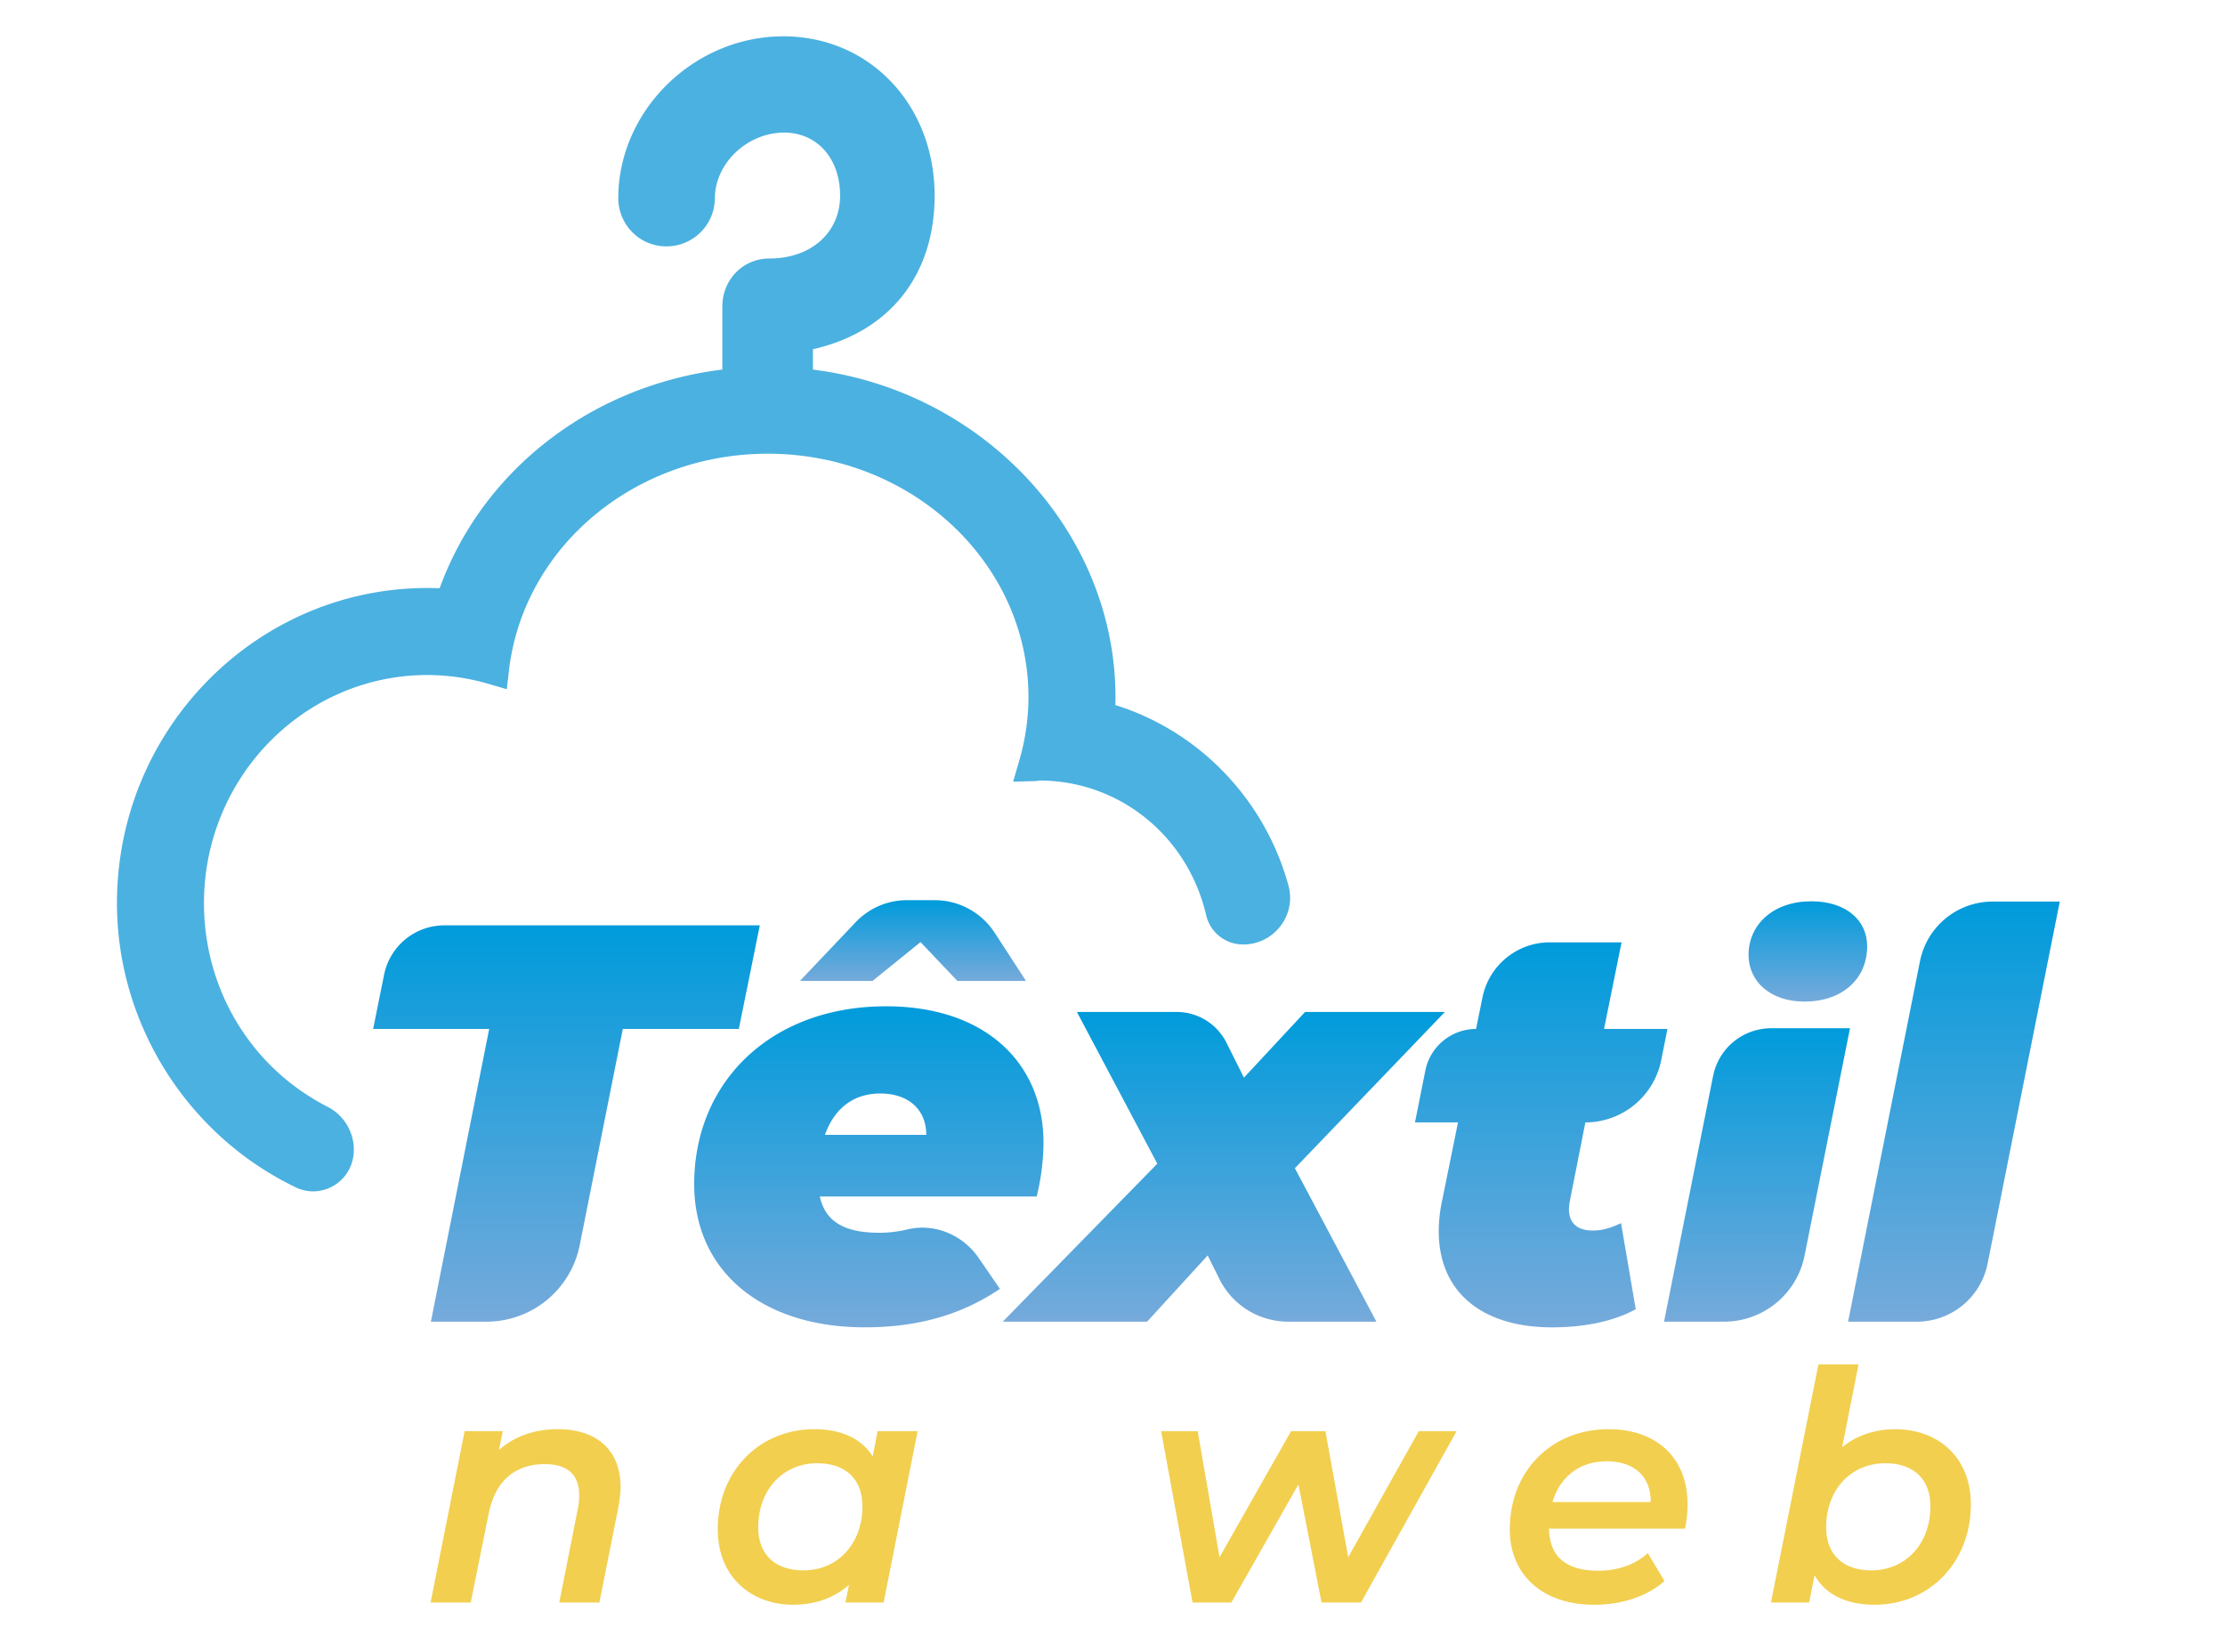 <svg id="Camada_1" data-name="Camada 1" xmlns="http://www.w3.org/2000/svg" xmlns:xlink="http://www.w3.org/1999/xlink" viewBox="0 0 2602.24 1932.39"><defs><style>.cls-1{fill:#f2cf4f;}.cls-2{fill:url(#linear-gradient);}.cls-3{fill:url(#linear-gradient-2);}.cls-4{fill:url(#linear-gradient-3);}.cls-5{fill:url(#linear-gradient-4);}.cls-6{fill:url(#linear-gradient-5);}.cls-7{fill:url(#linear-gradient-6);}.cls-8{fill:url(#linear-gradient-7);}.cls-9{fill:url(#linear-gradient-8);}.cls-10{fill:#4bb1e0;}</style><linearGradient id="linear-gradient" x1="662.5" y1="1545.6" x2="662.5" y2="1082.12" gradientUnits="userSpaceOnUse"><stop offset="0" stop-color="#76aadb"/><stop offset="1" stop-color="#009bdb"/></linearGradient><linearGradient id="linear-gradient-2" x1="1067.72" y1="1147.14" x2="1067.72" y2="1052.7" xlink:href="#linear-gradient"/><linearGradient id="linear-gradient-3" x1="1016.12" y1="1552.22" x2="1016.12" y2="1176.8" xlink:href="#linear-gradient"/><linearGradient id="linear-gradient-4" x1="1431.32" y1="1545.6" x2="1431.32" y2="1183.42" xlink:href="#linear-gradient"/><linearGradient id="linear-gradient-5" x1="1802.49" y1="1552.22" x2="1802.49" y2="1101.98" xlink:href="#linear-gradient"/><linearGradient id="linear-gradient-6" x1="2114.38" y1="1171.29" x2="2114.38" y2="1054" xlink:href="#linear-gradient"/><linearGradient id="linear-gradient-7" x1="2054.96" y1="1545.6" x2="2054.96" y2="1202.46" xlink:href="#linear-gradient"/><linearGradient id="linear-gradient-8" x1="2285.22" y1="1545.6" x2="2285.22" y2="1054.31" xlink:href="#linear-gradient"/></defs><title>tnw_vetor</title><path class="cls-1" d="M725.78,1738.92c0,7.5-1.13,15.39-2.62,24L701,1874H654.1l21.77-110a78.5,78.5,0,0,0,1.5-15.39c0-23.27-12.76-36.4-40.16-36.4-34.14,0-57.79,18.76-65.67,57.79l-21,104H503.62l39.78-200.39h44.65l-4.5,22.13c18.39-16.51,42.41-24.39,69.05-24.39C696.88,1671.37,725.78,1695,725.78,1738.92Z"/><path class="cls-1" d="M1970.69,1787.7H1811.57c.75,31.9,19.14,49.16,57.8,49.16,22.88,0,43.9-7.5,57.78-20.63l19.52,32.64c-21,18.77-51.42,27.78-82.18,27.78-60.43,0-98.7-34.9-98.7-88.19,0-67.93,48.41-117.09,115.58-117.09,55.54,0,92.32,33,92.32,87.82A136.06,136.06,0,0,1,1970.69,1787.7Zm-155-31.14h114.85c.37-30.77-20.27-47.66-51.42-47.66C1847.22,1708.9,1824.33,1727.29,1815.69,1756.56Z"/><path class="cls-1" d="M2305,1759.19c0,68.29-48.79,117.46-112.57,117.46-32.66,0-57.43-11.64-70.19-34.53l-6.37,31.9h-44.66l55.54-278.45h46.9l-19.14,96.82c16.51-13.51,37.53-21,62.31-21C2266,1671.37,2305,1703.64,2305,1759.19Zm-47.28,2.25c0-31.15-19.14-50.29-52.92-50.29-39.78,0-69.05,30.77-69.05,75,0,31.16,19.14,50.29,52.92,50.29C2228.43,1836.49,2257.7,1805.72,2257.7,1761.44Z"/><path class="cls-1" d="M1073.22,1673.63,1033.44,1874H988.78l4.13-20.64c-16.89,15-39,23.27-65.3,23.27-49.16,0-88.18-32.66-88.18-88.19,0-68.3,48.78-117.09,113-117.09,31.15,0,54.79,10.51,68.3,31.9l5.63-29.64Zm-64.55,87.81c0-31.15-19.14-50.29-52.91-50.29-39.78,0-69,30.77-69,75,0,31.16,19.13,50.29,52.91,50.29C979.4,1836.49,1008.67,1805.72,1008.67,1761.44Z"/><path class="cls-1" d="M1703.57,1673.63,1591.74,1874h-46.16l-27-138.1L1440.13,1874h-45.41L1358,1673.63h42.78l25.51,147.47,83.7-147.47h40.15l26.64,147.47,82.56-147.47Z"/><path class="cls-2" d="M888.62,1082.12H519.82a72,72,0,0,0-70.61,57.75l-12.82,63.41H572.13l-68.2,342.32H569a111.15,111.15,0,0,0,109-89.43l50.38-252.89H864.12Z"/><path class="cls-3" d="M1093.15,1052.7h-32.49a82.53,82.53,0,0,0-59.85,25.7l-65.31,68.74h85l56.08-45.45,43.09,45.45h80.28l-36.65-56.37A83.67,83.67,0,0,0,1093.15,1052.7Z"/><path class="cls-4" d="M1061,1437.78a140,140,0,0,1-32.65,3.86c-39.06,0-62.9-11.91-69.52-42.37h253.59a267.66,267.66,0,0,0,8-62.9c0-93.36-68.2-159.57-184.07-159.57-135.08,0-224.46,88.72-224.46,207.9,0,102.63,80.12,167.52,199.3,167.52,54.95,0,108.59-11.26,158.24-45L1144.55,1471C1126,1444,1092.86,1430.12,1061,1437.78Zm-31.32-159c31.78,0,53.63,17.88,53.63,48.34H964.81C974.74,1299.29,995.26,1278.76,1029.7,1278.76Z"/><path class="cls-5" d="M1689.88,1183.42H1526.34l-71.51,76.8-20.4-40.79a65.12,65.12,0,0,0-58.25-36H1259.51l94,177.44L1172.77,1545.6h168.84l70.84-77.47,13.65,27.52a89.85,89.85,0,0,0,80.5,49.95h103.17l-95.35-179.44Z"/><path class="cls-6" d="M1876,1203.28,1896.5,1102h-83.92a80.36,80.36,0,0,0-78.76,64.4l-7.48,36.9A60.57,60.57,0,0,0,1667,1252l-12.12,60.56h50.32l-18.54,91.37a173.85,173.85,0,0,0-4,35.76c0,72.17,51.64,112.56,132.42,112.56,35.1,0,70.18-6,98-21.19l-17.22-100.64c-11.25,5.3-21.18,8.61-33.11,8.61-17.21,0-27.81-7.94-27.81-25.16a66.36,66.36,0,0,1,1.33-10.6l17.88-90.71a90.45,90.45,0,0,0,88.7-72.71l7.31-36.54Z"/><path class="cls-7" d="M2110.3,1171.29c44.37,0,73.44-26.52,73.44-64.76,0-30.6-25-52.53-65.28-52.53-44.37,0-73.44,27-73.44,62.72C2045,1147.32,2070,1171.29,2110.3,1171.29Z"/><path class="cls-8" d="M2071.56,1202.46a69.29,69.29,0,0,0-68,55.74l-57.4,287.4h70.2a96,96,0,0,0,94.16-77.25l53.14-265.89Z"/><path class="cls-9" d="M2330.51,1054.31a86.7,86.7,0,0,0-85,69.74l-84.08,421.55h80.48a84.3,84.3,0,0,0,82.68-67.81L2409,1054.31Z"/><path class="cls-10" d="M383,1294.24c-89.09-45.49-144.44-136.72-144.44-238.1,0-147.09,117.24-266.76,261.33-266.76a256.12,256.12,0,0,1,72,10.51L592.72,806l2.49-21.56c16.77-144.73,147-253.86,302.88-253.86,168.06,0,304.77,127.78,304.77,284.86A267.89,267.89,0,0,1,1191.92,890l-7,24.16,25.14-.75a41.29,41.29,0,0,0,5.6-.63c93.28,0,173.48,64.76,195,157.49a44.22,44.22,0,0,0,43.37,34.2,54.47,54.47,0,0,0,43.62-21.63,53.91,53.91,0,0,0,9.25-47.32c-27.69-100.83-104.54-180.46-202.42-211q.12-4.57.12-9.13c0-193-154.11-358.32-353.85-383.17V408.39c89.46-20.23,142.34-86.41,142.34-179.7,0-106.15-76.1-186.2-177-186.2-104.63,0-193,86.81-193,189.57a56.83,56.83,0,0,0,27.23,48.05,56.7,56.7,0,0,0,85.77-48.05c0-41,37.84-77,81-77,38.53,0,65.45,30.28,65.45,73.64s-34,73.62-82.74,73.62c-30.81,0-55,24.72-55,56.27v73.59C691.86,451.08,564.57,549.48,514.18,687.91q-7.15-.28-14.27-.29c-200.22,0-363.11,165.32-363.11,368.53,0,141,82.18,271.53,209.35,332.47a46.43,46.43,0,0,0,20.1,4.59,47.65,47.65,0,0,0,46.45-38C417.71,1330.78,405.5,1305.72,383,1294.24Z"/></svg>